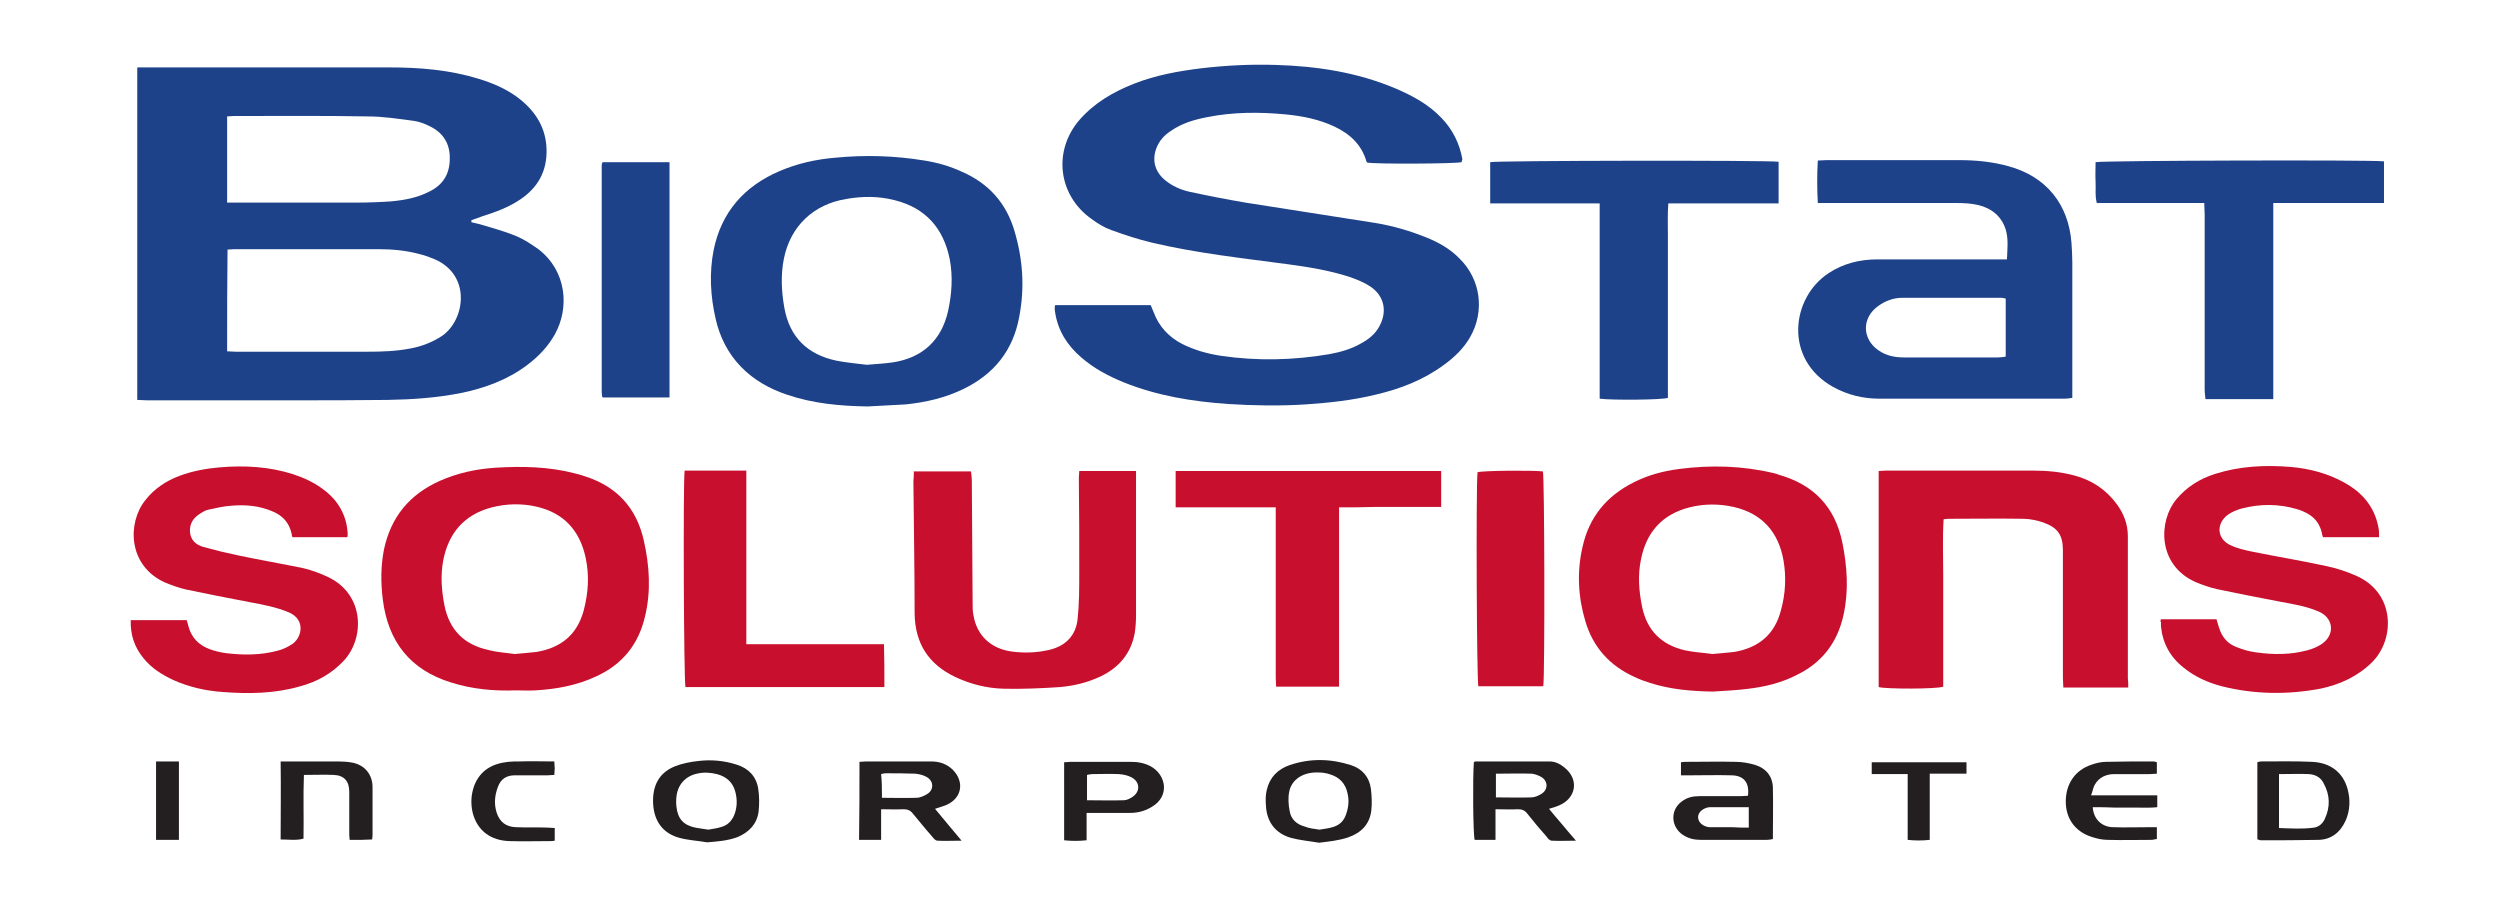<?xml version="1.0" encoding="utf-8"?>
<!-- Generator: Adobe Illustrator 20.1.0, SVG Export Plug-In . SVG Version: 6.00 Build 0)  -->
<svg version="1.1" id="Layer_1" xmlns="http://www.w3.org/2000/svg" xmlns:xlink="http://www.w3.org/1999/xlink" x="0px" y="0px"
	 viewBox="0 0 612 226" style="enable-background:new 0 0 612 226;" xml:space="preserve">
<style type="text/css">
	.st0{fill:#1D428A;}
	.st1{fill:#C8102E;}
	.st2{fill:#231F20;}
</style>
<path class="st0" d="M33.6,16.5c1,0,1.7,0,2.5,0c19.7,0,39.5,0,59.2,0c7.4,0,14.8,0.6,21.9,2.8c3.6,1.1,7.1,2.6,10.1,5
	c4,3.2,6.4,7.2,6.5,12.4c0.1,5.2-2.1,9.2-6.4,12.1c-2.8,1.9-6,3.1-9.2,4.1c-0.9,0.3-1.9,0.7-2.8,1c0,0.2,0,0.3,0,0.5
	c0.7,0.2,1.4,0.3,2.1,0.5c3,0.9,6,1.7,8.9,2.9c1.9,0.8,3.7,2,5.4,3.2c6.9,5.3,7.7,14.3,4,20.9c-1.7,3-4,5.4-6.8,7.5
	c-4.8,3.6-10.3,5.6-16.1,6.8c-6,1.2-12,1.6-18.1,1.7C87,98,79.2,98,71.4,98c-11.8,0-23.6,0-35.4,0c-0.8,0-1.5-0.1-2.4-0.1
	C33.6,70.8,33.6,43.8,33.6,16.5z M55.6,86c0.8,0,1.4,0.1,2,0.1c10.7,0,21.4,0,32.2,0c3.6,0,7.1-0.1,10.7-0.8c2.7-0.5,5.3-1.5,7.6-3
	c5.7-3.8,7.4-14.8-1.6-18.8c-1.2-0.5-2.5-1-3.8-1.3c-3.3-0.9-6.7-1.2-10-1.2c-11.8,0-23.6,0-35.4,0c-0.5,0-1,0.1-1.6,0.1
	C55.6,69.3,55.6,77.5,55.6,86z M55.6,49.6c0.9,0,1.6,0,2.4,0c9.6,0,19.3,0,28.9,0c2.9,0,5.9-0.1,8.8-0.3c3.3-0.3,6.5-0.9,9.4-2.4
	c3.3-1.6,5-4.3,5-8c0.1-3.7-1.6-6.4-4.9-8c-1.2-0.6-2.5-1.1-3.8-1.3c-3.8-0.5-7.6-1.1-11.4-1.1c-10.9-0.2-21.8-0.1-32.8-0.1
	c-0.5,0-1.1,0.1-1.6,0.1C55.6,35.6,55.6,42.4,55.6,49.6z"/>
<path class="st0" d="M357.8,39.7c-1.5,0.4-21,0.5-23.1,0.1c-0.1-0.1-0.2-0.2-0.2-0.3c-1.2-4.1-4-6.7-7.8-8.5c-3.8-1.8-7.9-2.6-12-3
	c-6.4-0.6-12.9-0.6-19.3,0.7c-3.1,0.6-6.1,1.5-8.7,3.3c-1.7,1.1-3,2.5-3.7,4.5c-1,2.9-0.2,5.6,2.2,7.6c1.7,1.4,3.7,2.3,5.8,2.8
	c4.6,1,9.2,1.9,13.9,2.7c10.6,1.7,21.3,3.3,31.9,5c4.2,0.7,8.3,1.9,12.3,3.5c3,1.2,5.9,2.8,8.2,5.2c5.2,5.1,6.2,12.9,2.6,19.2
	c-1.6,2.8-3.8,4.9-6.4,6.8c-5,3.7-10.7,5.9-16.7,7.3c-5.7,1.4-11.4,2-17.2,2.4c-6.3,0.4-12.6,0.3-18.9-0.1c-8.8-0.6-17.4-2-25.6-5.3
	c-3.7-1.5-7.3-3.4-10.4-6.1c-3.4-2.9-5.7-6.5-6.4-11c-0.1-0.4-0.1-0.8-0.1-1.1c0-0.2,0-0.4,0.1-0.7c7.8,0,15.5,0,23.4,0
	c0.2,0.6,0.5,1.1,0.7,1.7c1.3,3.5,3.7,6.1,7,7.8c3,1.5,6.2,2.4,9.5,2.9c8.8,1.3,17.7,1.1,26.5-0.4c2.8-0.5,5.5-1.3,7.9-2.7
	c1.8-1,3.3-2.2,4.3-4c2.1-3.7,1.3-7.6-2.2-9.9c-1.5-1-3.3-1.7-5-2.3c-4.9-1.6-9.9-2.4-15-3.1C304.2,63.2,293,62,282,59.4
	c-3.4-0.8-6.7-1.9-10-3.1c-1.7-0.6-3.3-1.6-4.8-2.7c-8.2-5.8-9.5-16.7-2.9-24.3c3.6-4.1,8.2-6.8,13.3-8.8c5.3-2.1,10.9-3.1,16.6-3.8
	c6-0.7,12.1-1,18.2-0.8c10,0.3,19.8,1.8,29.1,5.7c4.2,1.8,8.2,3.9,11.4,7.3c2.7,2.8,4.4,6.2,5.1,10.1
	C357.9,39.3,357.8,39.5,357.8,39.7z"/>
<path class="st0" d="M212.4,99.5c-6.7-0.1-13.4-0.7-19.8-2.9c-4.2-1.4-8.1-3.6-11.2-6.8c-3.2-3.3-5.2-7.3-6.2-11.7
	c-1.3-5.6-1.6-11.3-0.5-16.9c1.9-9.3,7.5-15.6,16.1-19.3c4.4-1.9,9-2.9,13.7-3.3c7.3-0.7,14.5-0.5,21.8,0.7c3.2,0.5,6.3,1.4,9.3,2.8
	c6.4,2.8,10.7,7.6,12.7,14.3c2.1,7,2.6,14,1.2,21.2c-1.5,8.2-6.2,14-13.6,17.6c-4.5,2.2-9.3,3.3-14.2,3.8
	C218.7,99.2,215.5,99.3,212.4,99.5z M212.2,89.3c2.4-0.2,4.4-0.3,6.4-0.6c7.2-1.1,11.9-5.4,13.5-12.6c0.9-4.2,1.2-8.4,0.4-12.6
	c-1.5-7.6-5.9-12.6-13.5-14.5c-3.9-1-7.8-1-11.8-0.3c-8.1,1.3-13.7,6.7-15.3,14.6c-0.8,4-0.6,8,0.1,12c1.3,7.3,5.7,11.5,12.8,13
	C207.3,88.8,209.9,89,212.2,89.3z"/>
<path class="st0" d="M491.3,63.5c0.1-2.6,0.4-5-0.3-7.3c-1-3.2-3.4-5.2-6.7-6c-1.7-0.4-3.5-0.5-5.3-0.5c-10.5,0-21.1,0-31.6,0
	c-0.7,0-1.5,0-2.4,0c-0.2-3.6-0.2-6.9,0-10.4c0.8,0,1.4-0.1,2-0.1c10.9,0,21.7,0,32.6,0c4.1,0,8.2,0.4,12.1,1.5
	c9.2,2.5,14.7,9.3,15.4,18.8c0.1,1.5,0.2,3.1,0.2,4.6c0,10.3,0,20.7,0,31c0,0.7,0,1.4,0,2.3c-0.7,0.1-1.3,0.2-1.8,0.2
	c-15.1,0-30.3,0-45.4,0c-4,0-7.8-0.9-11.4-2.9c-12.1-6.8-10.2-21.8-1.1-27.8c3.6-2.4,7.7-3.4,12-3.4c9.7,0,19.4,0,29.1,0
	C489.4,63.5,490.2,63.5,491.3,63.5z M491,73.1c-0.5-0.1-0.7-0.2-1-0.2c-8.1,0-16.2,0-24.3,0c-2.1,0-4.1,0.7-5.9,2
	c-4.1,2.9-4,8.1,0.1,10.9c1.9,1.3,4,1.7,6.2,1.7c7.7,0,15.3,0,23,0c0.6,0,1.2-0.1,1.9-0.2C491,82.5,491,77.8,491,73.1z"/>
<path class="st1" d="M521,168.3c-5.5,0-10.6,0-15.9,0c0-0.8-0.1-1.5-0.1-2.3c0-10.4,0-20.8,0-31.2c0-3.8-1.2-5.6-4.8-6.9
	c-1.6-0.5-3.2-0.9-4.9-0.9c-6.1-0.1-12.3,0-18.4,0c-0.3,0-0.6,0.1-1.1,0.1c-0.3,4.6-0.1,9.2-0.1,13.7c0,4.5,0,9.1,0,13.6
	c0,4.6,0,9.2,0,13.7c-1.6,0.6-13.9,0.6-15.8,0.1c0-17.6,0-35.2,0-52.9c0.6,0,1.2-0.1,1.7-0.1c12,0,24,0,36,0c3.5,0,6.9,0.3,10.2,1.2
	c4.2,1.1,7.7,3.4,10.3,6.9c1.8,2.4,2.8,5,2.8,8c0,5.9,0,11.9,0,17.8c0,5.7,0,11.4,0,17C521,166.7,521,167.4,521,168.3z"/>
<path class="st1" d="M419.3,169.3c-5.2-0.1-10.3-0.5-15.3-2.1c-1.3-0.4-2.7-0.9-3.9-1.5c-6-2.7-10.1-7.2-12-13.6
	c-1.8-6-2.1-12.1-0.7-18.2c1.6-7.3,5.9-12.5,12.5-15.8c3.5-1.8,7.3-2.8,11.2-3.3c7.7-1,15.4-0.8,23,1c0.4,0.1,0.9,0.2,1.3,0.4
	c8.5,2.4,13.8,7.8,15.6,16.6c1.2,5.9,1.6,11.8,0.3,17.7c-1.5,6.9-5.4,11.9-11.8,14.9c-3.6,1.8-7.4,2.7-11.4,3.2
	C425.1,169,422.2,169.1,419.3,169.3z M419.2,160.1c2-0.2,3.7-0.3,5.3-0.5c6-1,10-4.3,11.5-10.3c1.1-4,1.3-8.1,0.6-12.1
	c-1.2-6.9-5.2-11.5-12.2-13.1c-3.6-0.8-7.2-0.8-10.8,0.1c-6.7,1.7-10.6,6.1-11.9,12.8c-0.8,3.9-0.5,7.7,0.3,11.6
	c1.2,5.8,4.8,9.3,10.5,10.6C414.8,159.7,417.2,159.8,419.2,160.1z"/>
<path class="st1" d="M126.2,169c-5.3,0.2-10.6-0.3-15.7-1.9c-10.1-3.1-15.5-10-16.8-20.4c-0.5-4.1-0.5-8.1,0.3-12.2
	c1.7-8,6.3-13.5,13.7-16.8c4.3-1.9,8.9-2.9,13.5-3.2c6.6-0.4,13.1-0.3,19.6,1.4c0.8,0.2,1.6,0.4,2.4,0.7c7.8,2.5,12.6,7.7,14.4,15.7
	c1.4,6.2,1.8,12.4,0.3,18.6c-1.6,6.9-5.6,11.8-12,14.7c-4.7,2.2-9.7,3.1-14.8,3.4C129.5,169.1,127.8,169,126.2,169z M126,160.1
	c2-0.2,3.7-0.3,5.3-0.5c6-1,10-4.2,11.6-10.2c1.1-4.2,1.4-8.4,0.5-12.7c-1.4-6.8-5.4-11.2-12.2-12.7c-3.6-0.8-7.2-0.7-10.8,0.2
	c-6.8,1.8-10.6,6.3-11.9,13c-0.7,3.7-0.4,7.4,0.3,11c1.2,6,4.8,9.6,10.7,10.9C121.7,159.7,124,159.8,126,160.1z"/>
<path class="st1" d="M529,151.6c4.6,0,9,0,13.6,0c0.2,0.7,0.4,1.3,0.6,2c0.7,2.3,2.1,4,4.3,4.8c1.5,0.6,3.1,1.1,4.8,1.3
	c4.2,0.6,8.4,0.6,12.5-0.5c1.2-0.3,2.4-0.8,3.5-1.5c3.4-2.3,3-6.4-0.7-8c-3-1.3-6.2-1.8-9.4-2.4c-5.2-1-10.4-2-15.6-3.1
	c-1.7-0.4-3.4-1-5.1-1.7c-9.5-4.2-9.1-15.1-4.7-20.3c2.5-3,5.7-5,9.5-6.2c6-1.9,12.2-2.2,18.4-1.7c4.7,0.4,9.2,1.6,13.3,3.9
	c4.3,2.4,7.2,5.8,8.2,10.7c0.2,0.8,0.2,1.6,0.2,2.6c-4.7,0-9.2,0-13.7,0c-0.1-0.2-0.2-0.3-0.2-0.5c-0.6-3.5-2.8-5.3-6-6.3
	c-4.6-1.4-9.2-1.4-13.8-0.2c-1.1,0.3-2.3,0.8-3.3,1.5c-3,2.2-2.7,6,0.7,7.5c1.7,0.8,3.6,1.2,5.5,1.6c6,1.2,12,2.2,18,3.5
	c2.4,0.5,4.8,1.3,7.1,2.3c9.7,4.2,9.7,15.6,3.9,21.3c-3.6,3.5-7.9,5.4-12.6,6.4c-8.1,1.5-16.1,1.4-24.1-0.6
	c-3.4-0.9-6.6-2.3-9.4-4.6c-3.3-2.6-5.1-6-5.5-10.1c0-0.3,0-0.6,0-1C528.8,152.1,528.9,151.9,529,151.6z"/>
<path class="st1" d="M85,131.5c-4.4,0-8.8,0-13.4,0c-0.1-0.2-0.2-0.5-0.2-0.8c-0.6-2.8-2.3-4.6-4.9-5.6c-3.1-1.3-6.5-1.6-9.8-1.3
	c-2,0.1-3.9,0.6-5.8,1c-0.6,0.1-1.2,0.5-1.7,0.8c-1.7,1-2.8,2.4-2.7,4.5c0.1,2.1,1.5,3.3,3.3,3.8c2.9,0.8,5.8,1.5,8.7,2.1
	c5.2,1.1,10.5,2,15.8,3.1c2.1,0.5,4.2,1.3,6.1,2.2c8.9,4.3,8.9,15,3.7,20.5c-2.9,3.1-6.5,5.1-10.6,6.2c-6.2,1.8-12.6,1.9-19,1.4
	c-4.2-0.3-8.2-1.2-12-2.9c-2.8-1.3-5.4-2.9-7.4-5.4c-2.2-2.7-3.2-5.7-3.1-9.3c4.6,0,9.1,0,13.7,0c0.1,0.4,0.3,0.9,0.4,1.4
	c0.7,2.8,2.5,4.7,5.2,5.7c1.3,0.5,2.7,0.8,4.1,1c4.2,0.5,8.4,0.5,12.5-0.6c1.3-0.3,2.5-0.9,3.6-1.6c2.4-1.6,3.4-6-0.8-7.8
	c-3.1-1.3-6.4-1.9-9.6-2.5c-5.2-1-10.4-2-15.6-3.1c-1.7-0.4-3.4-1-5.1-1.7c-9.1-4.1-9.3-14.6-4.8-20.2c2.2-2.8,5.1-4.7,8.3-5.9
	c3.2-1.2,6.5-1.8,9.9-2.1c6.1-0.5,12.1-0.2,18,1.7c2.7,0.9,5.3,2.1,7.6,3.9c3.4,2.6,5.4,6.1,5.7,10.4c0,0.3,0,0.5,0,0.8
	C85.2,131.1,85.1,131.2,85,131.5z"/>
<path class="st1" d="M223.7,115.4c4.8,0,9.3,0,14,0c0.1,0.8,0.2,1.5,0.2,2.2c0.1,10.1,0.1,20.2,0.2,30.3c0,0.9,0,1.8,0.2,2.7
	c0.8,4.9,4.2,8.2,9.4,8.9c3.1,0.4,6.1,0.3,9.1-0.4c4-0.9,6.6-3.5,7-7.6c0.4-3.7,0.4-7.5,0.4-11.3c0-7.7,0-15.5-0.1-23.2
	c0-0.6,0.1-1.1,0.1-1.7c4.6,0,9.1,0,13.9,0c0,0.8,0,1.5,0,2.2c0,11.1,0,22.1,0,33.2c0,1.4-0.1,2.8-0.3,4.2c-0.9,5-3.8,8.5-8.4,10.7
	c-3.2,1.5-6.5,2.3-10,2.6c-4.5,0.3-9.1,0.5-13.6,0.4c-4.2-0.1-8.2-1.1-12-2.9c-6.5-3.1-9.8-8.2-9.9-15.5c0-10.8-0.2-21.6-0.3-32.4
	C223.7,117.1,223.7,116.4,223.7,115.4z"/>
<path class="st0" d="M391.6,49.8c-9.1,0-17.9,0-26.8,0c0-3.5,0-6.8,0-10.1c1.4-0.4,68-0.5,70.6-0.1c0,3.3,0,6.7,0,10.2
	c-9,0-17.9,0-27,0c-0.2,2.8-0.1,5.4-0.1,8c0,2.7,0,5.4,0,8c0,2.6,0,5.2,0,7.9s0,5.2,0,7.9c0,2.7,0,5.4,0,8c0,2.6,0,5.2,0,7.8
	c-1.4,0.5-13.6,0.6-16.7,0.2C391.6,81.8,391.6,66,391.6,49.8z"/>
<path class="st0" d="M583.6,49.7c-9.1,0-18,0-27.1,0c0,16.1,0,32,0,48c-5.6,0-11,0-16.6,0c-0.1-0.8-0.2-1.6-0.2-2.4
	c0-14.3,0-28.6,0-42.9c0-0.8-0.1-1.6-0.1-2.7c-4.5,0-8.9,0-13.3,0c-4.3,0-8.7,0-13,0c-0.5-1.8-0.2-3.5-0.3-5.1c-0.1-1.7,0-3.3,0-4.9
	c1.5-0.4,67.7-0.6,70.6-0.2C583.6,42.7,583.6,46,583.6,49.7z"/>
<path class="st1" d="M327.8,124.2c0,14.8,0,29.3,0,43.9c-5.1,0-10.2,0-15.4,0c0-0.7-0.1-1.4-0.1-2.1c0-13.1,0-26.2,0-39.3
	c0-0.8,0-1.5,0-2.5c-8.2,0-16.3,0-24.5,0c0-3.1,0-5.9,0-8.9c21.7,0,43.3,0,65,0c0,2.9,0,5.7,0,8.8c-2.7,0-5.4,0-8.1,0
	c-2.8,0-5.6,0-8.4,0C333.5,124.2,330.8,124.2,327.8,124.2z"/>
<path class="st1" d="M216.5,168.2c-16.3,0-32.5,0-48.7,0c-0.4-1.5-0.6-50.3-0.2-53c4.9,0,9.9,0,15.1,0c0,4.7,0,9.4,0,14.1
	c0,4.7,0,9.3,0,14c0,4.7,0,9.4,0,14.4c11.3,0,22.5,0,33.7,0C216.5,161.3,216.5,164.6,216.5,168.2z"/>
<path class="st0" d="M147.5,39.7c5.5,0,10.9,0,16.4,0c0,19.2,0,38.3,0,57.6c-5.5,0-10.9,0-16.3,0c0,0-0.1-0.1-0.1-0.1
	c0,0-0.1-0.1-0.1-0.1c0-0.4-0.1-0.8-0.1-1.1c0-18.5,0-37,0-55.5C147.3,40.2,147.4,40,147.5,39.7z"/>
<path class="st1" d="M377.8,168c-5.4,0-10.6,0-15.9,0c-0.4-1.4-0.6-48.8-0.2-52.4c1.3-0.4,13.3-0.5,16-0.2
	C378.1,116.8,378.2,164.5,377.8,168z"/>
<path class="st2" d="M210.4,186.5c0.6,0,1.1-0.1,1.6-0.1c5.3,0,10.6,0,15.9,0c2.1,0,3.9,0.6,5.4,2.1c2.8,2.9,2.2,6.8-1.5,8.5
	c-0.9,0.4-1.8,0.6-2.9,1c2.1,2.6,4.2,5,6.5,7.8c-2.2,0-4.1,0.1-5.9,0c-0.5,0-1-0.6-1.3-1c-1.6-1.8-3.1-3.7-4.7-5.6
	c-0.6-0.8-1.3-1.1-2.3-1.1c-1.8,0.1-3.5,0-5.5,0c0,2.6,0,5,0,7.5c-1.9,0-3.6,0-5.4,0C210.4,199.3,210.4,192.9,210.4,186.5z
	 M215.9,195.3c3,0,5.7,0.1,8.4,0c1,0,2-0.5,2.8-1c1.5-1,1.5-3-0.1-4c-0.8-0.5-1.9-0.8-2.9-0.9c-2.4-0.1-4.8-0.1-7.3-0.1
	c-0.4,0-0.7,0.1-1.1,0.2C215.9,191.4,215.9,193.2,215.9,195.3z"/>
<path class="st2" d="M360.8,186.6c0.2-0.1,0.2-0.2,0.3-0.2c6.1,0,12.1,0,18.2,0c1.4,0,2.6,0.6,3.7,1.5c3.6,2.9,2.9,7.5-1.4,9.3
	c-0.7,0.3-1.4,0.5-2.4,0.8c1.1,1.4,2.2,2.6,3.2,3.8c1,1.2,2,2.4,3.4,4c-2.3,0-4.1,0.1-5.9,0c-0.5,0-1-0.5-1.3-1
	c-1.6-1.8-3.2-3.7-4.7-5.6c-0.6-0.8-1.3-1.1-2.3-1.1c-1.8,0.1-3.5,0-5.5,0c0,2.6,0,5,0,7.5c-1.8,0-3.5,0-5.1,0
	C360.6,204.3,360.5,190.4,360.8,186.6z M366.2,189.4c0,2,0,3.9,0,5.8c3,0,5.8,0.1,8.7,0c0.8,0,1.7-0.4,2.5-0.9
	c1.6-1,1.6-3.1-0.1-4.1c-0.7-0.4-1.5-0.7-2.3-0.8C372.1,189.3,369.3,189.4,366.2,189.4z"/>
<path class="st2" d="M411.5,189.8c0-1.2,0-2.1,0-3.2c0.5-0.1,1-0.1,1.5-0.1c4,0,7.9-0.1,11.9,0c1.6,0,3.3,0.3,4.9,0.8
	c2.5,0.8,4.1,2.7,4.2,5.4c0.1,4.2,0,8.4,0,12.7c-0.5,0.1-1,0.2-1.5,0.2c-5.4,0-10.7,0-16.1,0c-1.6,0-3-0.3-4.4-1.2
	c-3-2-3.2-6.1-0.3-8.2c1.3-1,2.7-1.3,4.3-1.3c3.4,0,6.8,0,10.1,0c0.6,0,1.2-0.1,1.8-0.1c0.4-3.1-0.9-4.9-3.9-5c-3.5-0.1-7,0-10.5,0
	C412.9,189.8,412.2,189.8,411.5,189.8z M428.1,202.6c0-1.8,0-3.3,0-5c-3.3,0-6.5,0-9.6,0c-0.2,0-0.4,0.1-0.6,0.1
	c-1.4,0.4-2.3,1.4-2.2,2.5c0.1,1.2,1.2,2.1,2.7,2.3c0.3,0,0.6,0,1,0c1.5,0,3.1,0,4.6,0C425.3,202.6,426.6,202.6,428.1,202.6z"/>
<path class="st2" d="M322.9,206.3c-2.3-0.4-4.7-0.6-6.9-1.2c-3.8-1.1-5.9-3.9-6.1-7.9c-0.1-1.3-0.1-2.6,0.2-3.8
	c0.7-3.1,2.7-5.1,5.6-6.1c5-1.7,10-1.6,15,0c2.8,0.9,4.5,2.9,4.9,5.8c0.2,1.7,0.3,3.6,0.1,5.3c-0.4,3.4-2.5,5.5-5.7,6.6
	C327.6,205.8,325.3,206,322.9,206.3z M323,203.1c1.1-0.2,2.4-0.3,3.5-0.7c1.5-0.5,2.5-1.5,3-3c0.6-1.7,0.8-3.3,0.4-5.1
	c-0.5-2.5-2-4.1-4.5-4.8c-0.9-0.3-1.9-0.4-2.8-0.4c-3.6-0.1-6.4,1.7-7,4.7c-0.3,1.5-0.2,3.2,0.1,4.7c0.3,2,1.7,3.3,3.6,3.8
	C320.5,202.8,321.7,202.9,323,203.1z"/>
<path class="st2" d="M173.1,206.2c-2.3-0.4-4.6-0.5-6.8-1.1c-4-1.1-6.1-4-6.4-8.1c-0.3-4.6,1.4-7.8,5.3-9.4c1.8-0.7,3.8-1.1,5.7-1.3
	c3.2-0.4,6.4-0.1,9.5,0.9c2.8,0.9,4.7,2.8,5.2,5.8c0.3,1.9,0.3,3.8,0.1,5.7c-0.4,3-2.3,5-5.1,6.2C178.2,205.8,175.7,206,173.1,206.2
	z M173.4,203.1c1-0.2,2.2-0.3,3.3-0.7c1.4-0.4,2.4-1.4,3-2.8c0.8-1.9,0.8-3.9,0.3-5.8c-0.6-2.3-2.2-3.7-4.5-4.3
	c-1.6-0.4-3.3-0.5-4.9-0.1c-2.8,0.6-4.7,2.7-5,5.6c-0.1,0.8-0.1,1.7,0,2.5c0.3,2.9,1.7,4.5,4.6,5.1
	C171.2,202.8,172.2,202.9,173.4,203.1z"/>
<path class="st2" d="M260.5,186.6c0.6,0,1.1-0.1,1.5-0.1c5,0,10,0,14.9,0c1.7,0,3.3,0.3,4.8,1.1c3.8,2.1,4.7,7.3,0.3,9.9
	c-1.6,1-3.4,1.5-5.3,1.5c-2.9,0-5.7,0-8.6,0c-0.6,0-1.2,0-2.1,0c0,2.3,0,4.4,0,6.7c-1.9,0.2-3.7,0.2-5.5,0
	C260.5,199.3,260.5,193,260.5,186.6z M266.1,195.9c3.1,0,6,0.1,9,0c0.7,0,1.5-0.4,2.1-0.8c2-1.3,1.9-3.7-0.2-4.8
	c-0.9-0.5-2-0.7-3.1-0.8c-2.2-0.1-4.3,0-6.5,0c-0.4,0-0.8,0.1-1.3,0.2C266.1,191.7,266.1,193.7,266.1,195.9z"/>
<path class="st2" d="M68.7,186.4c2.1,0,3.9,0,5.6,0c2.9,0,5.7,0,8.6,0c1.1,0,2.3,0.1,3.4,0.3c3,0.6,4.9,2.9,4.9,6
	c0,3.8,0,7.5,0,11.3c0,0.4,0,0.9-0.1,1.5c-0.9,0-1.8,0.1-2.7,0.1c-0.9,0-1.8,0-2.8,0c-0.1-0.7-0.1-1.3-0.1-1.8c0-3.3,0-6.6,0-10
	c0-2.5-1.2-4-3.8-4.1c-2.3-0.1-4.7,0-7.3,0c-0.2,5.2,0,10.4-0.1,15.6c-1.8,0.5-3.6,0.2-5.6,0.2C68.7,199.2,68.8,193,68.7,186.4z"/>
<path class="st2" d="M552.6,205.5c0-6.3,0-12.6,0-18.9c0.4-0.1,0.6-0.2,0.8-0.2c4.2,0,8.4-0.1,12.6,0.1c4.5,0.2,7.6,2.6,8.7,6.7
	c0.7,2.6,0.6,5.2-0.5,7.7c-1.3,2.9-3.6,4.7-6.8,4.7c-4.7,0.1-9.3,0.1-14,0.1C553.2,205.7,552.9,205.5,552.6,205.5z M557.9,189.5
	c0,4.5,0,8.7,0,13.2c2.9,0.1,5.7,0.3,8.6-0.1c1.2-0.2,2.1-1,2.6-2.1c1.4-3,1.3-5.9-0.3-8.8c-0.7-1.4-2-2.1-3.6-2.2
	C562.9,189.4,560.5,189.5,557.9,189.5z"/>
<path class="st2" d="M512.3,197.6c0.2,3,2.3,4.9,5.1,4.9c2.8,0.1,5.6,0,8.4,0c0.7,0,1.4,0,2.2,0c0,1,0,1.8,0,2.9
	c-0.4,0-0.9,0.2-1.3,0.2c-3.6,0-7.1,0.1-10.7,0c-1.3,0-2.7-0.3-3.9-0.7c-4.1-1.3-6.4-4.5-6.4-8.7c0-4.3,2.3-7.7,6.3-9
	c1.1-0.4,2.4-0.7,3.5-0.7c3.9-0.1,7.8-0.1,11.7-0.1c0.2,0,0.5,0.1,0.8,0.2c0,0.9,0,1.8,0,2.8c-0.6,0-1.2,0.1-1.8,0.1
	c-2.9,0-5.7,0-8.6,0c-2,0-3.8,0.8-4.8,2.6c-0.4,0.7-0.5,1.5-0.9,2.6c5.6,0,10.9,0,16.2,0c0,1,0,1.9,0,2.9c-1.7,0.2-3.5,0.1-5.2,0.1
	c-1.7,0-3.4,0-5.2,0C515.9,197.6,514.2,197.6,512.3,197.6z"/>
<path class="st2" d="M135.7,186.4c0,0.7,0.1,1.2,0.1,1.7c0,0.5-0.1,1-0.1,1.6c-0.6,0-1.2,0.1-1.7,0.1c-2.7,0-5.4,0-8,0
	c-2,0-3.4,0.9-4.1,2.8c-0.8,2.1-1,4.2-0.3,6.4c0.8,2.3,2.3,3.4,4.7,3.5c2.6,0.1,5.2,0,7.9,0.1c0.5,0,1,0.1,1.6,0.1c0,1.1,0,2,0,3.1
	c-0.5,0.1-0.8,0.1-1.2,0.1c-3.3,0-6.5,0.1-9.8,0c-4.7-0.1-8-2.6-9.1-7c-0.5-2.2-0.4-4.4,0.4-6.6c1.5-3.8,4.5-5.4,8.3-5.8
	c0.9-0.1,1.8-0.1,2.7-0.1C129.9,186.3,132.7,186.4,135.7,186.4z"/>
<path class="st2" d="M481.4,186.6c0,1,0,1.8,0,2.8c-3,0-5.9,0-9,0c0,5.5,0,10.7,0,16.2c-1.9,0.2-3.5,0.2-5.4,0c0-5.4,0-10.6,0-16.1
	c-3,0-5.9,0-8.8,0c0-1.1,0-1.9,0-2.9C465.9,186.6,473.6,186.6,481.4,186.6z"/>
<path class="st2" d="M43.8,205.6c-1.9,0-3.7,0-5.6,0c0-6.4,0-12.7,0-19.2c1.8,0,3.5,0,5.6,0C43.8,192.8,43.8,199.2,43.8,205.6z"/>
</svg>

